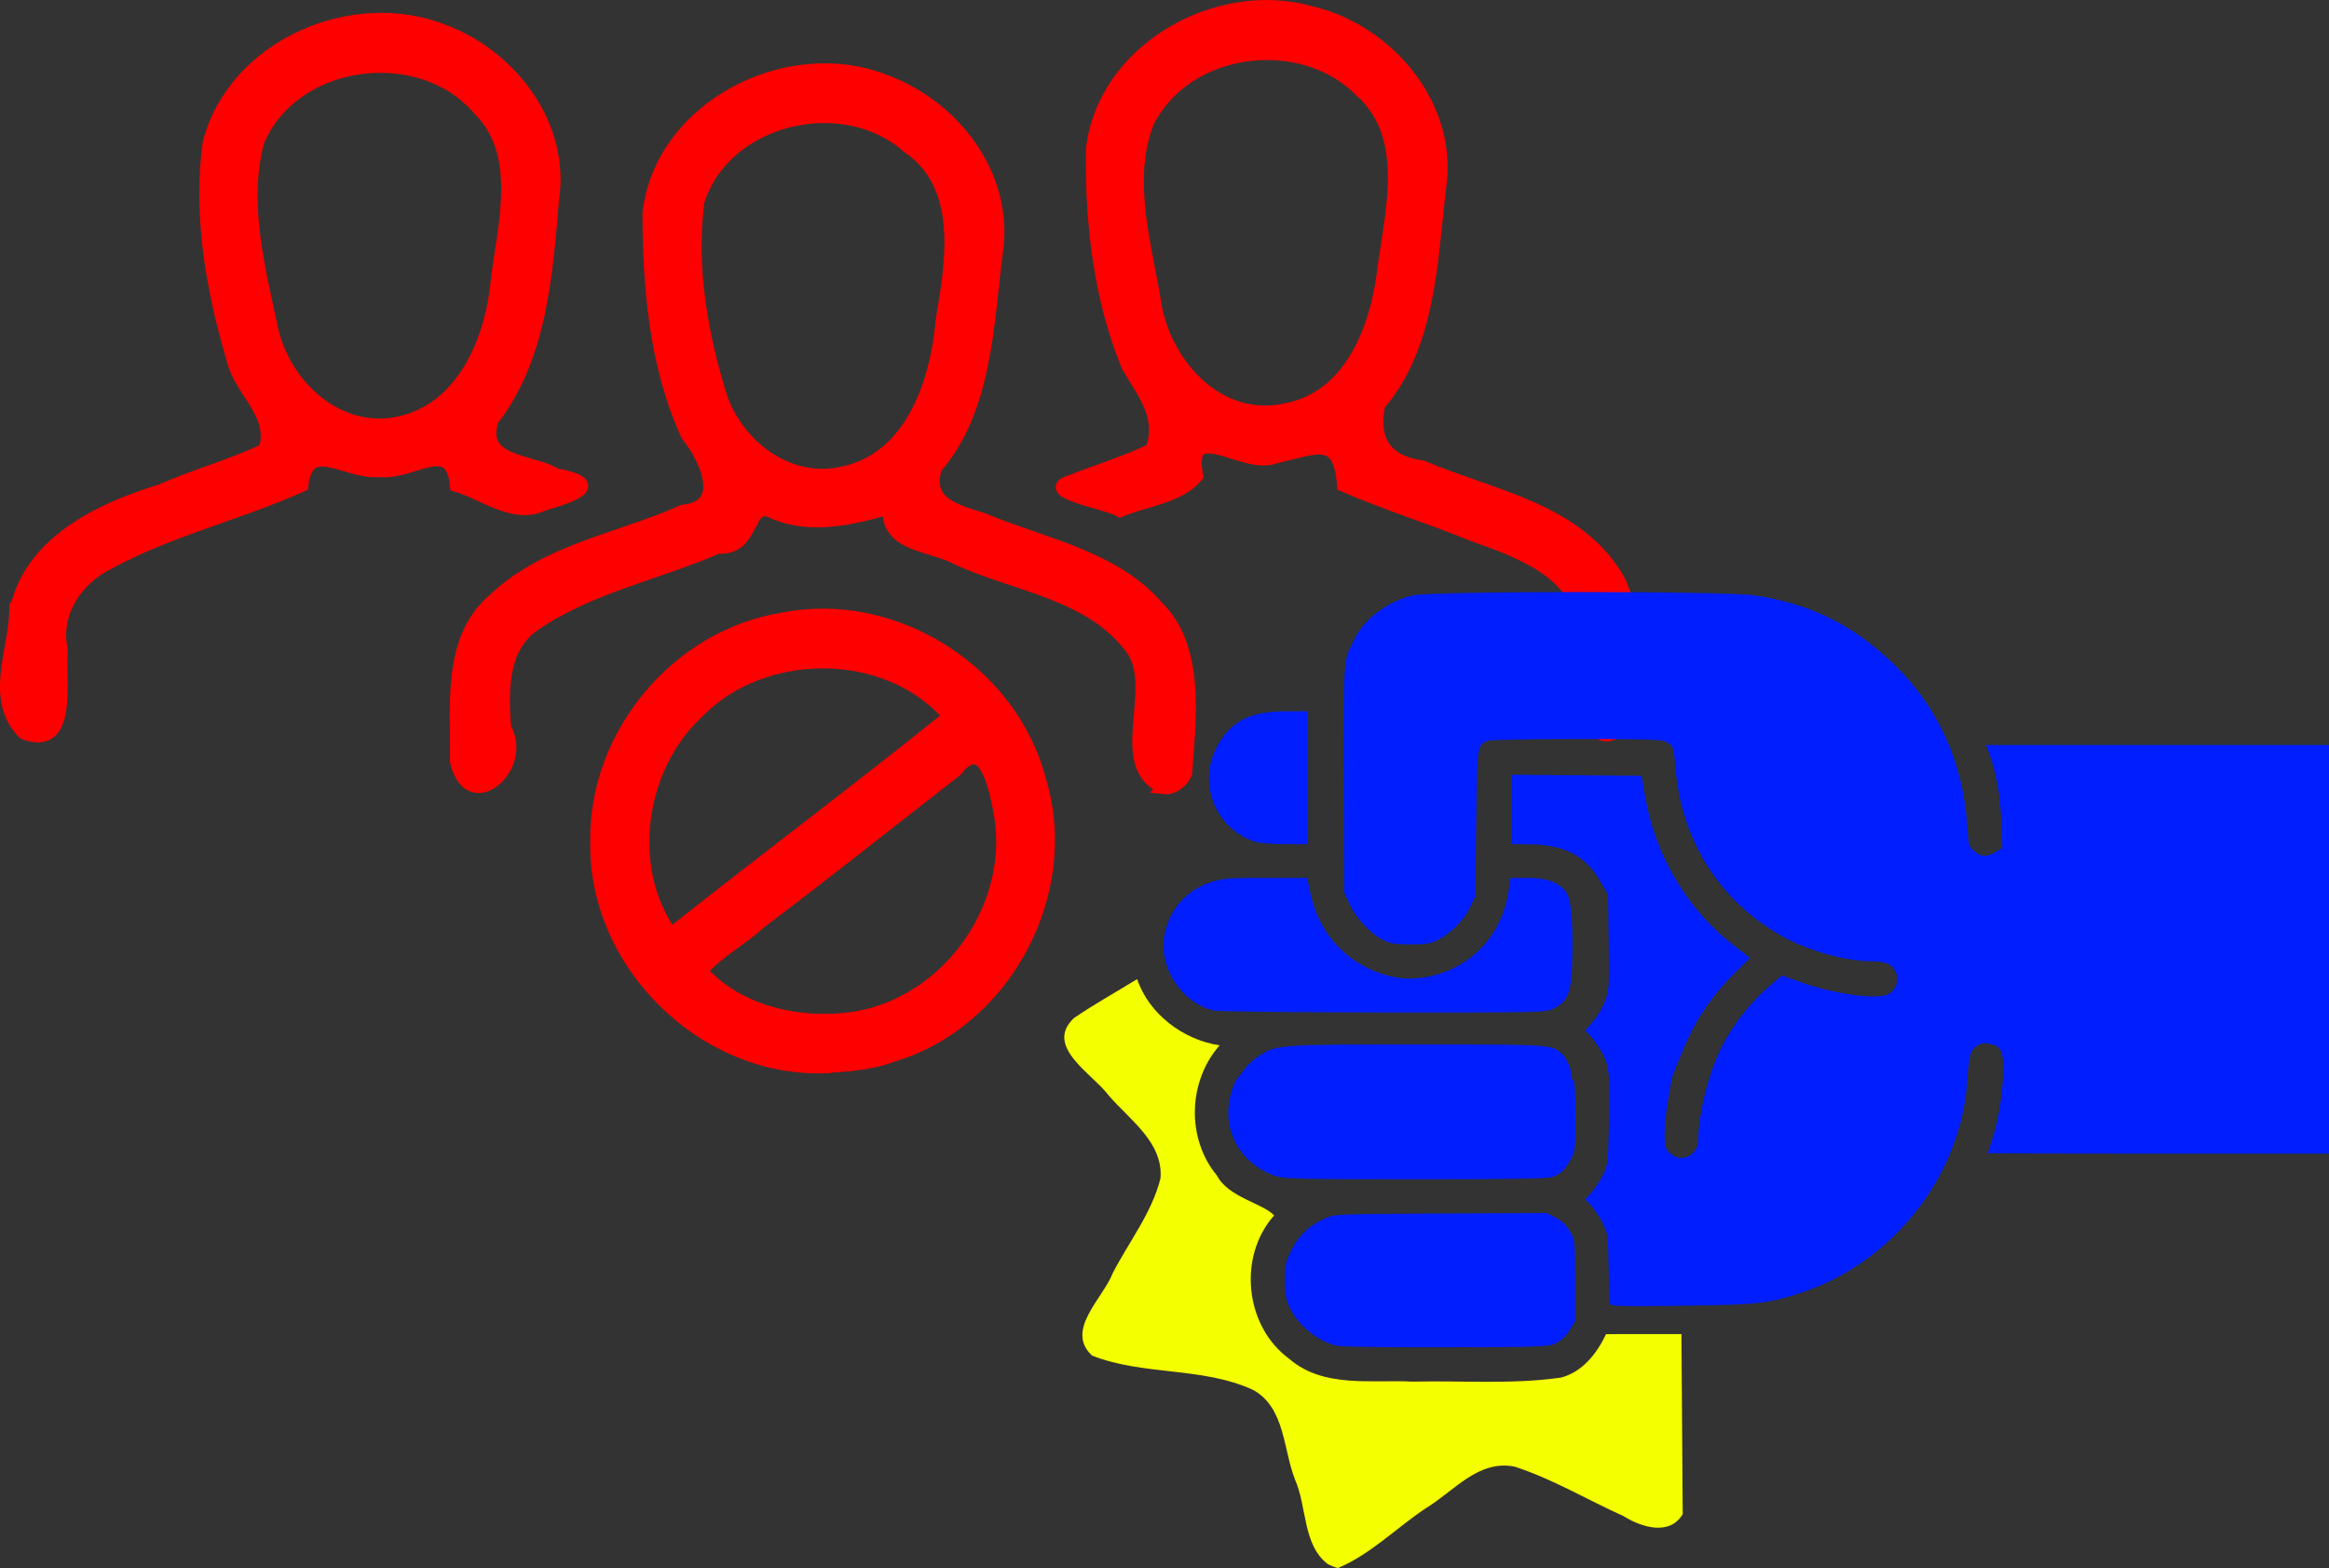 <?xml version="1.0" encoding="UTF-8"?>
<!-- Created with Inkscape (http://www.inkscape.org/) -->
<svg width="310.7mm" height="209.18mm" version="1.1" viewBox="0 0 310.7 209.18" xml:space="preserve" xmlns="http://www.w3.org/2000/svg"><rect x="0" y="0" width="310.7" height="209.18" fill="#333333" stroke="none"/><g transform="translate(113.05 -6.495)"><path d="m-110.93 88.048c1.833-9.179 11.255-13.642 19.378-16.107 4.518-2.024 9.54-3.334 13.88-5.48 1.463-4.838-3.32-7.715-4.304-12.073-2.744-9.269-4.488-19.24-3.169-28.865 3.422-12.983 19.256-19.756 31.423-14.844 8.891 3.404 15.884 12.542 14.387 22.423-0.846 10.033-1.626 21.146-8.027 29.369-1.992 5.837 5.141 5.364 8.529 7.358 6.542 1.241 2.325 2.788-1.733 3.943-3.864 1.905-7.872-1.428-11.593-2.535-0.652-6.607-5.759-1.498-10.227-1.97-4.577 0.442-9.6-4.519-10.397 1.97-8.825 3.969-18.515 6.116-26.915 10.985-3.69 2.313-6.172 6.481-5.171 11.004-0.397 3.836 1.542 13.475-4.954 11.06-4.457-4.402-1.281-10.866-1.108-16.238zm51.063-25.116c8.692-1.867 12.45-11.171 13.17-19.168 0.922-7.387 3.543-16.727-2.394-22.657-7.769-9.225-24.904-7.066-29.574 4.29-2.184 8.247 0.165 17.024 1.901 25.189 1.772 7.461 8.774 14.013 16.897 12.347zm-15.457-7.835c-0.558-0.296-0.132 0.317 0 0zm180.02 46.982c-6.898 8.511-7.342-7.628-6.484-12.163-0.838-6.996-8.555-9.879-14.356-11.92-5.948-2.422-11.733-4.198-17.67-6.76-0.517-6.873-3.61-5.026-9.162-3.757-4.136 1.62-11.961-5.492-10.429 2.528-2.452 2.835-6.836 3.183-10.206 4.593-1.815-1.071-11.068-2.55-6.478-3.928 3.547-1.396 7.361-2.549 10.704-4.185 1.63-4.528-1.236-7.7-3.24-11.234-3.69-9.037-4.825-19.078-4.697-28.771 1.471-13.296 16.563-21.82 29.043-18.334 10.383 2.375 19.065 12.612 17.244 23.659-1.112 9.7-1.381 20.89-8.072 28.642-1.023 4.735 0.907 7.717 5.774 8.322 9.306 3.983 21.004 5.675 26.335 15.355 2.54 6.2 2.418 11.605 1.695 17.952zm-46.288-40.911c8.866-1.592 12.358-11.215 13.188-19.114 1.105-7.728 3.573-17.561-3.117-23.471-7.866-7.967-23.293-6.126-28.429 4.211-3.084 7.862-0.191 16.691 1.052 24.722 1.545 7.943 8.541 15.54 17.306 13.652zm-62.016 87.642c-15.965 0.178-30.094-13.971-29.838-29.939-0.286-14.306 10.712-27.547 24.842-29.801 14.895-2.959 30.576 7.037 34.288 21.66 4.483 14.946-4.733 32.139-19.668 36.555-3.074 1.176-6.384 1.321-9.625 1.524zm4.699-6.525c12.645-2.138 21.794-15.281 19.172-27.954-0.668-3.28-2.077-9.837-5.809-5.076-8.639 6.719-17.609 13.862-26.143 20.286-2.474 2.297-5.708 3.943-7.83 6.475 5.014 5.634 13.33 7.382 20.61 6.269zm-24.155-11.558c12.207-9.678 24.562-18.9 36.68-28.672-8.258-9.647-25.074-9.591-33.771-0.399-7.724 7.263-9.603 20.552-3.514 29.293l0.606-0.222zm47.014-1.636c-0.271 0.061 0.202 0.617 0 0zm18.287-17.521c-6.992-2.927-0.226-13.487-4.441-18.754-5.532-7.274-15.386-8.234-23.237-11.863-3.203-1.808-9.511-1.642-8.943-6.689-5.144 1.402-10.812 2.857-15.994 0.352-3.202-1.026-2.054 5.251-6.891 4.859-8.117 3.552-17.156 5.281-24.513 10.351-4.47 3.126-4.296 8.809-3.949 13.744 3.056 5.277-4.689 11.987-6.427 4.516 0.136-7.416-1.206-16.496 5.244-21.78 6.822-6.408 16.64-7.891 24.997-11.619 6.074-0.585 3.051-7.09 0.563-10.159-4.202-9.151-5.105-19.643-5.12-29.607 1.615-14.12 18.423-22.649 31.264-17.693 9.254 3.308 16.541 12.534 15.107 22.792-1.291 9.78-1.364 21.015-8.156 28.885-1.427 4.699 2.626 5.703 6.245 6.838 7.978 3.344 17.57 5.041 23.293 11.671 5.642 5.49 4.351 14.956 3.84 22.241-0.477 1.082-1.653 2.047-2.883 1.916zm-7.962-23.02c-0.437-0.511-0.267 0.709 0 0zm-7.042-3.427c-1.043-0.507-0.254 0.327 0 0zm-54.361-7.127c-0.347-0.502-0.17 0.515 0 0zm14.32-2.139c-0.271 0.061 0.202 0.617 0 0zm12.066-6.241c9.354-1.86 12.697-12.208 13.404-20.553 1.324-7.767 3.018-17.912-4.644-23.034-8.599-7.609-24.476-3.872-27.963 7.355-1.144 8.813 0.488 18.006 3.169 26.444 2.428 6.372 8.946 11.318 16.035 9.788z" fill="#f00" stroke="#f00" stroke-width="1.731"/><g fill="#001eff" stroke-width=".265"><path d="m54.214 118.74c-5.415-1.935-7.62-8.173-4.643-13.135 1.809-3.014 4.356-4.227 8.877-4.227h2.941v17.727l-3.109-0.012c-1.842-7e-3 -3.499-0.151-4.066-0.354z"/><path d="m48.884 141.3c-4.386-1.033-7.48-5.887-6.549-10.274 0.714-3.365 3.007-5.888 6.267-6.895 1.502-0.464 2.46-0.535 7.24-0.535h5.51l0.295 1.521c0.947 4.886 3.592 8.464 7.774 10.518 2.279 1.119 4.504 1.567 6.691 1.345 6.287-0.636 11.085-5.183 12.056-11.424l0.305-1.96h2.278c2.548 0 4.178 0.601 5.112 1.883 0.654 0.899 0.923 3.542 0.847 8.327-0.082 5.127-0.509 6.305-2.642 7.284-1.001 0.46-2.232 0.485-22.622 0.465-11.86-0.011-22.012-0.126-22.56-0.255z"/><path d="m56.971 163.32c-3.721-1.286-6.165-4.615-6.165-8.399 0-1.559 0.604-3.889 1.172-4.52 0.156-0.173 0.581-0.728 0.945-1.233s1.197-1.281 1.852-1.726c2.358-1.601 2.627-1.621 21.231-1.621 17.967 0 17.932-2e-3 19.329 1.262 0.606 0.548 1.245 2.022 1.245 2.872 0 0.346 0.119 0.629 0.265 0.629 0.167 0 0.265 1.753 0.265 4.729 0 4.551-0.025 4.774-0.661 5.912-0.795 1.423-1.301 1.888-2.487 2.286-0.639 0.214-5.93 0.3-18.256 0.293-16.002-8e-3 -17.464-0.046-18.733-0.484z"/><path d="m101.75 180.45c-0.069-0.196-0.159-2.38-0.2-4.854-0.071-4.29-0.108-4.565-0.796-5.953-0.397-0.8-1.087-1.842-1.535-2.315l-0.814-0.86 0.814-0.86c0.447-0.473 1.138-1.515 1.535-2.315 0.705-1.423 0.724-1.586 0.854-7.408 0.142-6.39 0.023-7.347-1.164-9.37-0.349-0.594-0.946-1.417-1.328-1.828l-0.694-0.747 1.032-1.172c0.568-0.645 1.292-1.869 1.611-2.72 0.546-1.461 0.574-1.902 0.495-7.879l-0.084-6.331-1.058-1.831c-1.986-3.435-4.913-4.899-9.797-4.899h-1.977v-9.268l17.31 0.14 0.443 2.646c1.342 8.01 5.674 15.262 12.022 20.124l1.994 1.527-1.9 1.875c-3.308 3.263-5.456 6.487-7.225 10.84-0.48 1.181-0.97 2.385-1.09 2.676s-0.241 0.708-0.27 0.926-0.246 1.498-0.482 2.844-0.429 3.286-0.429 4.311c0 1.626 0.083 1.947 0.649 2.513 1.504 1.504 3.848 0.417 3.85-1.786 3e-3 -3.499 1.506-9.325 3.252-12.611 1.647-3.099 4.02-6.026 6.636-8.184l1.29-1.064 2.414 0.873c4.414 1.596 10.237 2.406 11.733 1.632 1.599-0.827 1.633-3.201 0.058-4.015-0.431-0.223-1.472-0.389-2.437-0.389-3.297 0-8.359-1.428-11.714-3.304-8.372-4.682-13.462-12.697-14.285-22.493-0.229-2.73-0.32-2.994-1.181-3.439-0.67-0.347-2.435-0.407-11.998-0.409-6.22-1e-3 -11.499 0.106-11.855 0.242-1.419 0.54-1.405 0.434-1.547 10.989l-0.132 9.816-0.733 1.493c-0.814 1.658-2.453 3.312-4.202 4.24-0.969 0.514-1.551 0.611-3.681 0.614-2.16 3e-3 -2.713-0.09-3.776-0.636-1.63-0.838-3.477-2.839-4.362-4.727l-0.709-1.513-0.083-14.42c-0.08-13.888 0.026-16.505 0.726-17.962 0.113-0.235 0.431-0.895 0.707-1.468 1.294-2.685 4.441-5.035 7.803-5.827 2.469-0.582 41.341-0.592 45.423-0.011 7.408 1.053 13.086 3.81 18.545 9.005 5.978 5.689 9.403 13.125 9.975 21.655 0.181 2.697 0.224 2.854 0.967 3.479 0.947 0.796 1.648 0.823 2.823 0.106l0.896-0.546-0.148-3.752c-0.141-3.576-0.69-6.48-1.749-9.242l-0.279-0.728h45.76v54.504h-22.754c-12.515 0-22.753-0.03-22.751-0.066 2e-3 -0.036 0.357-1.197 0.79-2.58 0.983-3.139 1.58-8.95 1.088-10.59-0.259-0.864-0.473-1.083-1.294-1.328-1.258-0.375-2.28-0.01-2.787 0.993-0.209 0.414-0.441 1.96-0.527 3.517-0.715 12.933-9.975 24.742-22.532 28.735-4.202 1.336-5.5 1.471-15.552 1.611-7.773 0.108-9.48 0.069-9.583-0.224z"/><path d="m65.291 186.02c-2.655-0.635-5.216-2.754-6.374-5.272-0.413-0.898-0.55-1.744-0.559-3.444-0.01-2.027 0.076-2.432 0.862-4.028 0.966-1.962 2.32-3.253 4.44-4.231 1.295-0.597 1.376-0.601 15.457-0.674l14.155-0.073 1.183 0.602c0.789 0.402 1.42 0.998 1.897 1.793 0.715 1.19 0.715 1.191 0.715 6.615v5.424l-0.716 1.191c-0.449 0.746-1.108 1.388-1.765 1.72-1.005 0.507-1.621 0.531-14.675 0.572-7.494 0.024-14.073-0.064-14.619-0.195z"/></g><path d="m64.119 215.16c-3.401-2.536-2.795-7.664-4.413-11.315-1.577-4.012-1.331-9.603-5.571-11.933-6.756-3.128-14.615-1.877-21.502-4.591-3.654-3.376 1.483-7.644 2.756-10.989 2.159-4.182 5.227-8.041 6.38-12.661 0.365-4.853-4.178-7.822-6.97-11.118-2.138-2.851-8.606-6.476-4.571-10.263 2.727-1.856 5.614-3.463 8.424-5.188 1.587 4.698 6.193 8.123 11 8.834-4.226 4.816-4.456 12.437-0.34 17.389 1.497 2.897 6.153 3.689 7.609 5.305-4.86 5.466-3.916 14.784 2.005 19.109 4.537 3.955 10.954 2.771 16.477 3.057 6.586-0.152 13.239 0.394 19.778-0.537 2.869-0.733 4.813-3.236 6.027-5.799 3.351-2e-3 6.703-4e-3 10.054-6e-3 0.057 8.008 0.113 16.017 0.17 24.025-1.772 2.953-5.543 1.732-7.921 0.245-4.842-2.176-9.455-4.956-14.514-6.591-4.856-0.956-8.123 3.321-11.852 5.564-3.919 2.61-7.35 6.137-11.713 7.971-0.456-0.119-0.884-0.321-1.314-0.508z" fill="#f4ff00" stroke-width=".265"/></g></svg>
